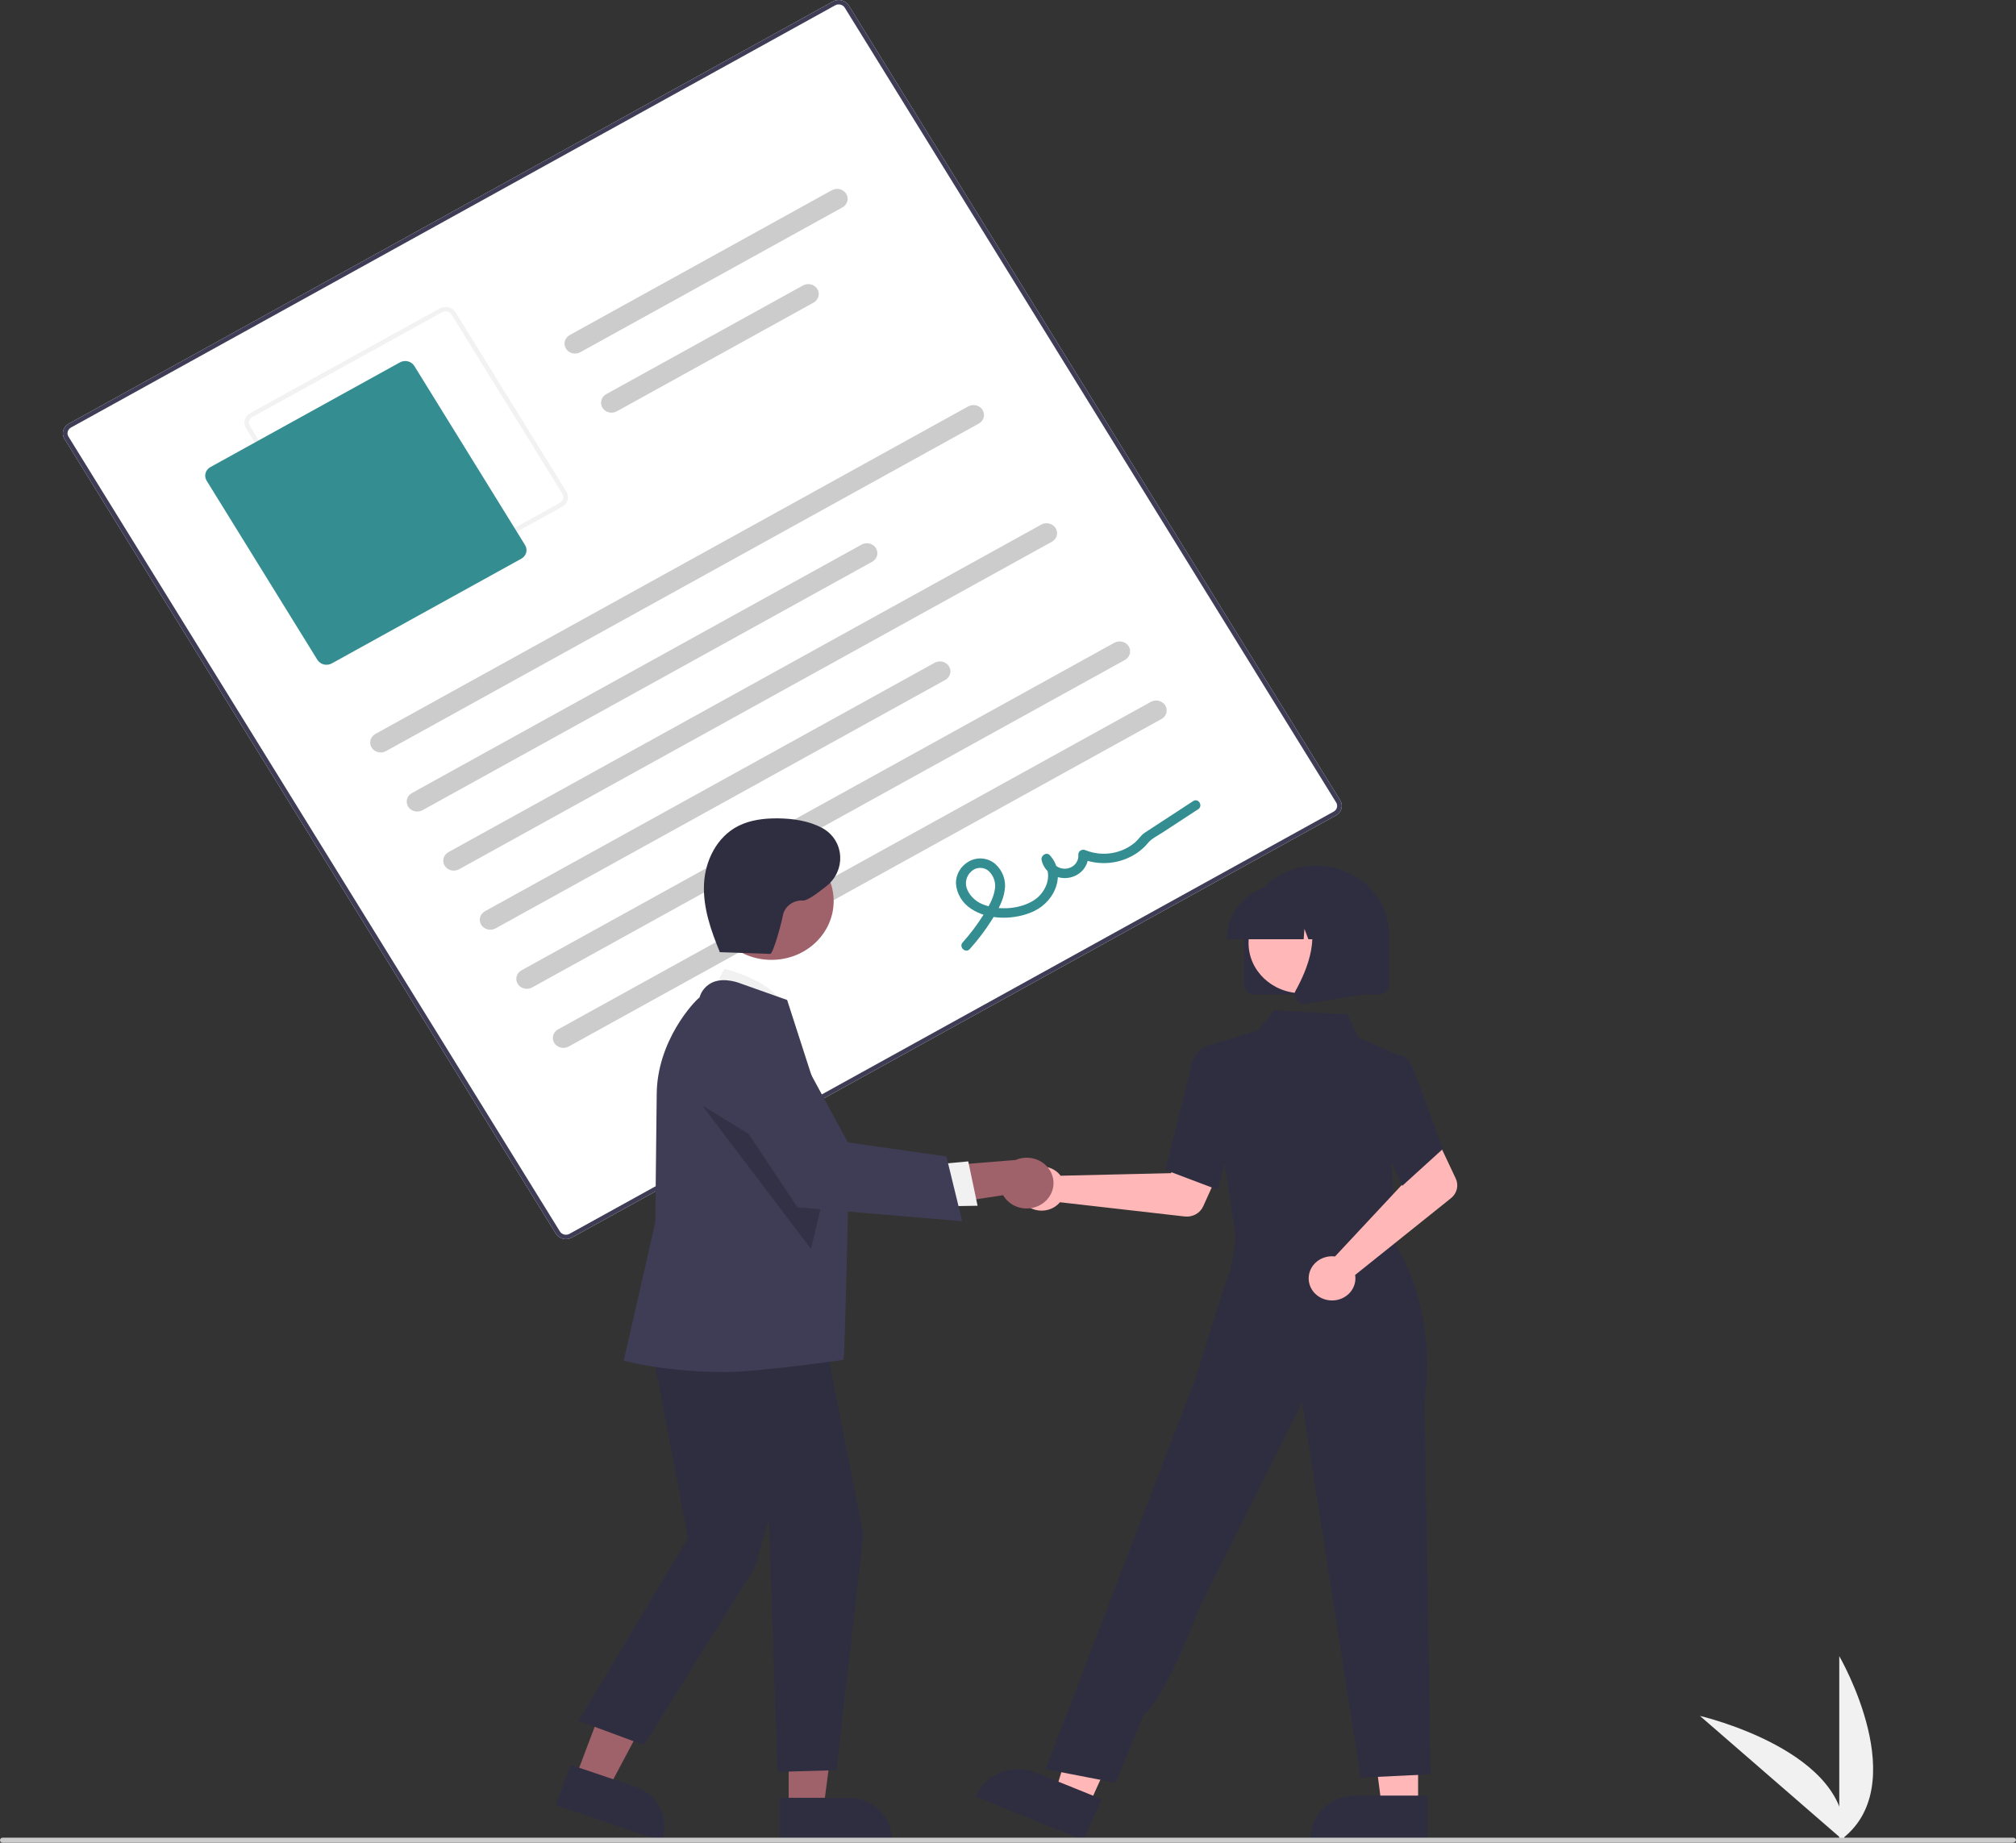 <svg width="630" height="576" viewBox="0 0 630 576" fill="none" xmlns="http://www.w3.org/2000/svg">
<rect x="0" y="0" width="630" height="576" fill="#333333" stroke="none"/>
<g clip-path="url(#clip0_14_240)">
<path d="M574.771 575.425V517.661C574.771 517.661 598.579 558.614 574.771 575.425Z" fill="#F1F1F1"/>
<path d="M576.242 575.415L531.239 536.351C531.239 536.351 579.245 547.463 576.242 575.415Z" fill="#F1F1F1"/>
<path d="M417.512 254.876L178.699 386.852C177.863 387.313 176.868 387.441 175.932 387.209C174.997 386.977 174.196 386.404 173.707 385.614L20.135 137.167C19.648 136.377 19.512 135.436 19.757 134.551C20.003 133.666 20.609 132.91 21.444 132.447L260.257 0.471C261.093 0.01 262.088 -0.118 263.024 0.114C263.96 0.346 264.76 0.92 265.249 1.709L418.822 250.156C419.309 250.946 419.445 251.887 419.199 252.772C418.954 253.657 418.347 254.414 417.512 254.876Z" fill="white"/>
<path d="M417.512 254.876L178.699 386.852C177.863 387.313 176.868 387.441 175.932 387.209C174.997 386.977 174.196 386.404 173.707 385.614L20.135 137.167C19.648 136.377 19.512 135.436 19.757 134.551C20.003 133.666 20.609 132.91 21.444 132.447L260.257 0.471C261.093 0.01 262.088 -0.118 263.024 0.114C263.96 0.346 264.76 0.92 265.249 1.709L418.822 250.156C419.309 250.946 419.445 251.887 419.199 252.772C418.954 253.657 418.347 254.414 417.512 254.876ZM22.18 133.639C21.68 133.916 21.316 134.37 21.168 134.901C21.021 135.432 21.103 135.997 21.395 136.471L174.967 384.918C175.261 385.392 175.741 385.736 176.303 385.875C176.864 386.014 177.461 385.937 177.963 385.661L416.776 253.685C417.277 253.407 417.641 252.953 417.788 252.422C417.935 251.891 417.854 251.327 417.561 250.852L263.989 2.405C263.695 1.932 263.215 1.588 262.654 1.448C262.092 1.309 261.495 1.386 260.994 1.663L22.18 133.639Z" fill="#3F3D56"/>
<path d="M175.69 158.38L116.46 191.113C115.624 191.574 114.629 191.702 113.693 191.47C112.757 191.238 111.957 190.664 111.468 189.875L76.85 133.87C76.362 133.08 76.227 132.139 76.472 131.254C76.717 130.369 77.324 129.613 78.159 129.15L137.389 96.417C138.225 95.957 139.22 95.828 140.156 96.06C141.092 96.292 141.892 96.866 142.381 97.655L177 153.66C177.487 154.45 177.623 155.391 177.377 156.276C177.132 157.161 176.525 157.918 175.69 158.38ZM78.895 130.342C78.394 130.619 78.03 131.073 77.883 131.604C77.736 132.135 77.817 132.7 78.11 133.174L112.728 189.179C113.022 189.652 113.502 189.996 114.063 190.136C114.625 190.275 115.222 190.198 115.723 189.921L174.954 157.189C175.455 156.911 175.819 156.457 175.966 155.926C176.113 155.395 176.032 154.831 175.739 154.357L141.121 98.352C140.828 97.878 140.348 97.534 139.786 97.395C139.225 97.255 138.628 97.332 138.126 97.609L78.895 130.342Z" fill="#F2F2F2"/>
<path d="M162.913 174.634L103.682 207.367C102.93 207.781 102.034 207.897 101.192 207.688C100.35 207.479 99.629 206.963 99.189 206.253L64.571 150.248C64.132 149.536 64.01 148.69 64.231 147.893C64.452 147.097 64.998 146.416 65.749 146L124.98 113.267C125.732 112.852 126.628 112.737 127.47 112.945C128.312 113.154 129.032 113.671 129.473 114.381L164.091 170.386C164.529 171.097 164.652 171.944 164.431 172.74C164.21 173.537 163.664 174.218 162.913 174.634Z" fill="#348E91"/>
<path d="M305.876 132.396L120.623 234.774C119.871 235.189 118.975 235.305 118.132 235.096C117.29 234.887 116.569 234.371 116.13 233.66C115.69 232.948 115.568 232.101 115.789 231.305C116.01 230.508 116.556 229.827 117.308 229.411L302.562 127.034C302.934 126.828 303.346 126.694 303.773 126.639C304.2 126.583 304.635 126.608 305.052 126.711C305.469 126.815 305.861 126.995 306.204 127.242C306.548 127.488 306.837 127.796 307.055 128.148C307.272 128.5 307.414 128.89 307.473 129.294C307.531 129.698 307.505 130.109 307.396 130.503C307.286 130.898 307.096 131.268 306.835 131.593C306.574 131.917 306.249 132.191 305.876 132.396Z" fill="#CCCCCC"/>
<path d="M272.555 175.59L132.039 253.243C131.667 253.449 131.255 253.583 130.828 253.639C130.401 253.694 129.966 253.669 129.549 253.566C128.706 253.357 127.986 252.84 127.547 252.129C127.107 251.418 126.984 250.571 127.205 249.774C127.426 248.978 127.973 248.297 128.725 247.881L269.24 170.228C269.613 170.022 270.024 169.887 270.452 169.832C270.879 169.777 271.314 169.801 271.731 169.905C272.148 170.008 272.539 170.188 272.883 170.435C273.227 170.681 273.515 170.99 273.733 171.342C273.951 171.694 274.093 172.083 274.151 172.487C274.21 172.891 274.184 173.302 274.074 173.696C273.965 174.091 273.774 174.461 273.514 174.786C273.253 175.111 272.927 175.384 272.555 175.59Z" fill="#CCCCCC"/>
<path d="M263.262 64.824L181.347 110.092C180.595 110.508 179.7 110.624 178.857 110.415C178.014 110.206 177.294 109.689 176.855 108.978C176.415 108.267 176.292 107.42 176.513 106.624C176.734 105.827 177.281 105.146 178.033 104.73L259.948 59.462C260.7 59.046 261.596 58.93 262.438 59.139C262.855 59.242 263.247 59.422 263.59 59.669C263.934 59.915 264.223 60.224 264.441 60.575C264.658 60.928 264.8 61.317 264.859 61.721C264.917 62.125 264.891 62.536 264.782 62.93C264.672 63.325 264.482 63.695 264.221 64.02C263.961 64.345 263.635 64.618 263.262 64.824Z" fill="#CCCCCC"/>
<path d="M254.236 94.591L192.764 128.562C192.392 128.768 191.98 128.902 191.553 128.958C191.126 129.013 190.691 128.988 190.274 128.885C189.856 128.781 189.465 128.601 189.121 128.355C188.778 128.108 188.489 127.8 188.271 127.448C188.054 127.096 187.912 126.707 187.853 126.303C187.794 125.899 187.821 125.488 187.93 125.093C188.039 124.699 188.23 124.328 188.491 124.004C188.751 123.679 189.077 123.406 189.45 123.2L250.921 89.229C251.673 88.813 252.569 88.697 253.412 88.906C254.254 89.115 254.974 89.632 255.414 90.343C255.854 91.054 255.976 91.901 255.755 92.697C255.534 93.494 254.988 94.175 254.236 94.591Z" fill="#CCCCCC"/>
<path d="M328.71 169.335L143.456 271.713C142.704 272.128 141.808 272.244 140.966 272.035C140.123 271.826 139.403 271.31 138.963 270.599C138.524 269.887 138.401 269.04 138.622 268.244C138.843 267.447 139.389 266.766 140.141 266.35L325.395 163.973C326.147 163.558 327.043 163.441 327.885 163.65C328.728 163.859 329.448 164.376 329.888 165.087C330.327 165.798 330.45 166.645 330.229 167.442C330.008 168.239 329.462 168.92 328.71 169.335Z" fill="#CCCCCC"/>
<path d="M295.388 212.529L154.873 290.183C154.5 290.388 154.089 290.523 153.661 290.578C153.234 290.634 152.799 290.609 152.382 290.505C151.965 290.402 151.573 290.222 151.23 289.975C150.886 289.729 150.597 289.421 150.38 289.069C150.162 288.717 150.02 288.327 149.961 287.923C149.903 287.519 149.929 287.108 150.038 286.714C150.148 286.319 150.338 285.949 150.599 285.624C150.86 285.299 151.186 285.026 151.558 284.821L292.074 207.167C292.446 206.961 292.857 206.827 293.285 206.771C293.712 206.716 294.147 206.741 294.564 206.844C294.981 206.948 295.373 207.128 295.716 207.374C296.06 207.621 296.349 207.929 296.566 208.281C296.784 208.633 296.926 209.022 296.985 209.426C297.043 209.83 297.017 210.241 296.908 210.636C296.798 211.03 296.608 211.401 296.347 211.725C296.086 212.05 295.76 212.323 295.388 212.529Z" fill="#CCCCCC"/>
<path d="M351.543 206.275L166.289 308.652C165.917 308.858 165.505 308.992 165.078 309.048C164.651 309.103 164.216 309.078 163.799 308.975C163.382 308.871 162.99 308.691 162.647 308.445C162.303 308.198 162.014 307.89 161.797 307.538C161.579 307.186 161.437 306.797 161.378 306.393C161.32 305.989 161.346 305.578 161.455 305.183C161.565 304.789 161.755 304.418 162.016 304.094C162.277 303.769 162.602 303.496 162.975 303.29L348.228 200.913C348.601 200.707 349.012 200.572 349.44 200.517C349.867 200.462 350.302 200.486 350.719 200.59C351.136 200.693 351.528 200.873 351.871 201.12C352.215 201.367 352.504 201.675 352.721 202.027C352.939 202.379 353.081 202.768 353.139 203.172C353.198 203.576 353.172 203.987 353.062 204.381C352.953 204.776 352.763 205.146 352.502 205.471C352.241 205.796 351.915 206.069 351.543 206.275Z" fill="#CCCCCC"/>
<path d="M362.959 224.745L177.706 327.122C177.334 327.328 176.922 327.462 176.495 327.517C176.067 327.573 175.633 327.548 175.216 327.445C174.798 327.341 174.407 327.161 174.063 326.914C173.72 326.668 173.431 326.36 173.213 326.008C172.996 325.656 172.853 325.266 172.795 324.862C172.736 324.458 172.762 324.047 172.872 323.653C172.981 323.258 173.172 322.888 173.432 322.563C173.693 322.238 174.019 321.965 174.391 321.76L359.645 219.382C360.017 219.177 360.429 219.042 360.856 218.987C361.284 218.931 361.718 218.956 362.135 219.06C362.553 219.163 362.944 219.343 363.288 219.59C363.631 219.836 363.92 220.144 364.138 220.496C364.355 220.849 364.498 221.238 364.556 221.642C364.615 222.046 364.589 222.457 364.479 222.851C364.37 223.246 364.179 223.616 363.918 223.941C363.658 224.266 363.332 224.539 362.959 224.745Z" fill="#CCCCCC"/>
<path d="M303.052 296.645C305.626 293.779 307.943 290.715 309.978 287.485C311.804 284.572 313.595 281.457 313.997 278.04C314.203 276.584 314.043 275.104 313.529 273.718C313.016 272.333 312.164 271.082 311.043 270.066C309.959 269.121 308.585 268.527 307.121 268.37C305.656 268.213 304.177 268.5 302.897 269.19C301.601 269.894 300.531 270.915 299.799 272.146C299.067 273.378 298.701 274.773 298.739 276.185C298.844 277.74 299.319 279.252 300.129 280.609C300.938 281.966 302.061 283.133 303.414 284.022C308.89 287.773 317.441 287.577 323.278 284.722C329.851 281.507 333.248 273.095 328.083 267.337C327.009 266.139 325.221 267.477 325.49 268.769C325.832 270.514 326.865 272.071 328.379 273.12C329.893 274.169 331.773 274.632 333.636 274.414C335.499 274.197 337.203 273.315 338.401 271.949C339.6 270.582 340.201 268.835 340.083 267.064L337.761 268.347C340.607 269.539 343.735 270.002 346.831 269.688C349.926 269.374 352.879 268.294 355.394 266.559C356.637 265.704 357.748 264.689 358.693 263.543C359.83 262.141 361.739 261.236 363.284 260.226L374.424 252.948C376.062 251.878 374.504 249.327 372.852 250.406L362.764 256.997C361.083 258.095 359.39 259.18 357.72 260.293C356.525 261.088 355.79 262.371 354.703 263.316C352.645 265.066 350.104 266.227 347.375 266.663C344.646 267.1 341.842 266.794 339.289 265.781C339.052 265.66 338.785 265.599 338.515 265.604C338.245 265.608 337.981 265.678 337.748 265.807C337.515 265.936 337.321 266.119 337.184 266.339C337.048 266.559 336.973 266.809 336.968 267.064C337.091 268.121 336.767 269.181 336.067 270.013C335.368 270.846 334.348 271.383 333.232 271.508C332.115 271.633 330.991 271.336 330.105 270.681C329.219 270.026 328.643 269.067 328.501 268.012L325.908 269.445C329.24 273.16 327.021 278.857 323.183 281.35C318.891 284.137 312.548 284.621 307.71 282.889C306.523 282.502 305.433 281.889 304.508 281.087C303.583 280.284 302.843 279.31 302.334 278.225C301.863 277.245 301.728 276.15 301.95 275.094C302.171 274.037 302.737 273.074 303.569 272.338C304.289 271.665 305.258 271.283 306.271 271.273C307.284 271.262 308.261 271.625 308.997 272.283C309.798 273.056 310.386 274.004 310.708 275.043C311.031 276.082 311.078 277.179 310.847 278.239C310.348 281.19 308.623 283.91 307.018 286.43C305.186 289.301 303.114 292.029 300.822 294.588C299.538 296.026 301.754 298.097 303.052 296.645Z" fill="#348E91"/>
<path d="M330.702 366.659C330.97 366.92 331.216 367.201 331.438 367.499L365.935 366.7L369.959 359.747L381.851 364.118L375.992 377.083C375.519 378.13 374.699 379.004 373.656 379.573C372.612 380.142 371.402 380.376 370.206 380.24L331.231 375.788C330.312 376.888 329.06 377.698 327.642 378.109C326.224 378.521 324.707 378.514 323.293 378.09C321.879 377.667 320.635 376.846 319.727 375.738C318.818 374.629 318.288 373.285 318.207 371.885C318.125 370.485 318.497 369.094 319.272 367.898C320.047 366.703 321.189 365.758 322.545 365.191C323.901 364.624 325.408 364.46 326.865 364.723C328.322 364.985 329.661 365.66 330.702 366.659Z" fill="#FFB7B7"/>
<path d="M443.156 564.751H431.813L426.417 523.383L443.158 523.384L443.156 564.751Z" fill="#FFB7B7"/>
<path d="M446.048 575.148L409.475 575.146V574.709C409.475 571.139 410.975 567.716 413.645 565.192C416.314 562.667 419.935 561.249 423.71 561.249H423.711L446.049 561.25L446.048 575.148Z" fill="#2F2E41"/>
<path d="M340.159 564.513L329.729 560.299L341.953 520.252L357.348 526.471L340.159 564.513Z" fill="#FFB7B7"/>
<path d="M338.501 575.148L304.867 561.562L305.049 561.16C306.532 557.877 309.334 555.286 312.838 553.956C316.342 552.626 320.26 552.667 323.732 554.069L323.733 554.069L344.275 562.367L338.501 575.148Z" fill="#2F2E41"/>
<path d="M388.023 375.621L387.202 388.189L411.178 390.614L436.265 393.153L428.88 374.069L388.023 375.621Z" fill="#FFB7B7"/>
<path d="M386.447 388.35L377.133 326.955L393.277 321.952L398.019 315.803L421.093 317.094L424.48 324.269L436.784 329.766L434.893 362.97L436.273 390.746L386.447 388.35Z" fill="#2F2E41"/>
<path d="M380.585 371.897L364.164 365.685L364.234 365.409C364.304 365.13 371.293 337.515 372.221 333.077C373.188 328.454 376.72 327.176 376.87 327.124L376.979 327.085L383.478 328.956L386.332 350.16L380.585 371.897Z" fill="#2F2E41"/>
<path d="M348.608 557.243L326.749 553.003L361.686 461.85L373.643 430.759C373.643 430.759 381.226 405.83 384.653 396.183L386.721 383.239L435.67 388.362C435.67 388.362 449.341 407.346 445.188 438.289L447.066 554.593L425.207 555.653L406.898 438.355L374.764 502.657C374.764 502.657 364.635 530.097 357.389 536.044L348.608 557.243Z" fill="#2F2E41"/>
<path d="M416.04 392.679C416.425 392.671 416.81 392.691 417.191 392.739L440.027 368.278L437.371 360.76L448.846 355.486L454.917 368.363C455.407 369.404 455.528 370.566 455.26 371.677C454.992 372.787 454.35 373.786 453.431 374.522L423.479 398.519C423.708 399.904 423.484 401.323 422.839 402.586C422.194 403.849 421.158 404.896 419.868 405.588C418.578 406.28 417.096 406.585 415.618 406.461C414.141 406.338 412.738 405.792 411.597 404.896C410.456 404 409.63 402.797 409.23 401.447C408.829 400.096 408.873 398.663 409.355 397.336C409.838 396.01 410.736 394.854 411.93 394.022C413.124 393.19 414.557 392.722 416.04 392.679Z" fill="#FFB7B7"/>
<path d="M438.204 370.658L428.678 349.472L432.394 334.714L436.397 329.932C436.69 329.813 437.006 329.754 437.325 329.756C437.644 329.759 437.959 329.825 438.249 329.948C439.726 330.51 440.983 332.232 441.986 335.066L450.914 359.11L438.204 370.658Z" fill="#2F2E41"/>
<path d="M388.782 307.952V291.98C388.782 286.303 391.167 280.859 395.412 276.845C399.657 272.831 405.415 270.576 411.418 270.576C417.422 270.576 423.18 272.831 427.425 276.845C431.67 280.859 434.055 286.303 434.055 291.98V307.952C434.054 308.715 433.733 309.446 433.163 309.985C432.593 310.524 431.82 310.827 431.014 310.828H391.823C391.017 310.827 390.244 310.524 389.674 309.985C389.104 309.446 388.783 308.715 388.782 307.952Z" fill="#2F2E41"/>
<path d="M406.767 310.456C415.933 310.456 423.363 303.43 423.363 294.764C423.363 286.097 415.933 279.071 406.767 279.071C397.601 279.071 390.171 286.097 390.171 294.764C390.171 303.43 397.601 310.456 406.767 310.456Z" fill="#FFB7B7"/>
<path d="M383.427 293.258C383.432 288.769 385.321 284.465 388.678 281.291C392.035 278.117 396.586 276.332 401.333 276.327H404.712C409.46 276.332 414.011 278.117 417.368 281.291C420.725 284.465 422.613 288.769 422.618 293.258V293.577H415.478L413.043 287.129L412.556 293.577H408.866L407.637 290.324L407.392 293.577H383.427L383.427 293.258Z" fill="#2F2E41"/>
<path d="M405.134 312.624C404.799 312.195 404.598 311.685 404.556 311.153C404.514 310.621 404.632 310.088 404.896 309.617C408.476 303.178 413.489 291.28 406.835 283.942L406.357 283.415H425.674V310.837L408.126 313.765C407.948 313.794 407.768 313.809 407.588 313.809C407.109 313.809 406.636 313.702 406.21 313.496C405.783 313.29 405.414 312.991 405.134 312.624Z" fill="#2F2E41"/>
<path d="M179.798 555.716L190.049 559.18L209.058 523.442L193.929 518.33L179.798 555.716Z" fill="#9F616A"/>
<path d="M173.632 564.227L178.379 551.667L198.567 558.489C201.977 559.645 204.762 562.033 206.312 565.129C207.862 568.224 208.05 571.775 206.835 575.001L206.685 575.396L173.632 564.227Z" fill="#2F2E41"/>
<path d="M246.457 565.302L257.342 565.301L262.522 525.6L246.455 525.601L246.457 565.302Z" fill="#9F616A"/>
<path d="M243.68 561.942L265.118 561.941H265.119C266.913 561.941 268.69 562.275 270.347 562.924C272.005 563.573 273.511 564.525 274.78 565.724C276.048 566.924 277.055 568.348 277.741 569.915C278.428 571.483 278.781 573.162 278.781 574.859V575.279L243.681 575.28L243.68 561.942Z" fill="#2F2E41"/>
<path d="M221.648 311.659L226.382 302.813C226.382 302.813 244.018 306.992 245.622 316.657L221.648 311.659Z" fill="#F1F1F1"/>
<path d="M202.113 412.798L214.988 480.73L180.802 537.894L201.225 545.45L235.855 490.039L240.294 474.926L242.958 553.846L261.376 553.317L269.821 479.625L256.277 411.119L202.113 412.798Z" fill="#2F2E41"/>
<path d="M226.553 428.857C207.639 428.857 195.63 425.436 195.361 425.382L194.926 425.295L204.777 382.107L205.221 342.269C205.221 325.388 216.972 312.942 218.602 311.793C218.877 310.768 219.385 309.813 220.09 308.993C220.796 308.173 221.682 307.508 222.687 307.046C226.607 305.364 231.397 307.382 231.598 307.469L245.975 312.565L246.042 312.754C246.215 313.237 265.151 372.014 265.151 372.014C265.151 372.014 264.005 423.371 263.605 425.053C263.605 425.053 237.062 428.857 226.553 428.857Z" fill="#3F3D56"/>
<path d="M241.086 300.028C251.817 300.028 260.517 291.803 260.517 281.656C260.517 271.509 251.817 263.284 241.086 263.284C230.355 263.284 221.656 271.509 221.656 281.656C221.656 291.803 230.355 300.028 241.086 300.028Z" fill="#9F616A"/>
<path opacity="0.2" d="M219.422 345.527L253.415 390.373L258.435 369.431L219.422 345.527Z" fill="black"/>
<path d="M325.998 376.041C325.042 376.756 323.932 377.265 322.746 377.53C321.56 377.796 320.326 377.812 319.133 377.578C317.939 377.344 316.814 376.865 315.837 376.176C314.86 375.486 314.055 374.603 313.479 373.587L284.219 378.015L290.558 364.747L317.372 362.576C319.24 361.773 321.355 361.646 323.316 362.219C325.277 362.792 326.947 364.026 328.01 365.686C329.074 367.345 329.456 369.316 329.086 371.225C328.715 373.134 327.616 374.847 325.998 376.041Z" fill="#9F616A"/>
<path d="M292.065 363.992L302.578 363.017L305.492 376.884L292.263 377.105L292.065 363.992Z" fill="#F1F1F1"/>
<path d="M300.683 381.715L249.194 377.38L223.195 338.285L223.115 337.939C222.377 334.745 222.894 331.407 224.569 328.547C226.243 325.687 228.962 323.501 232.216 322.398C235.47 321.294 239.038 321.348 242.253 322.549C245.469 323.751 248.112 326.018 249.689 328.927L264.951 357.075L295.752 361.478L300.683 381.715Z" fill="#3F3D56"/>
<path d="M224.536 297.608L240.663 298.155C241.646 298.188 244.314 288.157 244.664 286.076C244.94 284.721 245.728 283.507 246.881 282.662C248.034 281.816 249.473 281.397 250.93 281.481C252.137 281.589 255.181 279.456 258.322 276.931C264.286 272.137 263.976 263.133 257.425 259.082C257.246 258.971 257.07 258.87 256.897 258.779C252.764 256.591 247.93 255.857 243.194 255.801C238.901 255.75 234.486 256.261 230.703 258.182C223.923 261.627 220.314 269.154 219.997 276.426C219.68 283.698 222.146 290.809 224.943 297.59" fill="#2F2E41"/>
<path d="M628.82 576H0.845C0.621 576 0.406 575.916 0.247 575.766C0.089 575.616 0 575.413 0 575.201C0 574.99 0.089 574.786 0.247 574.637C0.406 574.487 0.621 574.403 0.845 574.403H629.155C629.379 574.403 629.594 574.487 629.753 574.637C629.911 574.786 630 574.99 630 575.201C630 575.642 629.286 576 628.82 576Z" fill="#CBCBCB"/>
</g>
<defs>
<clipPath id="clip0_14_240">
<rect width="630" height="576" fill="white"/>
</clipPath>
</defs>
</svg>
